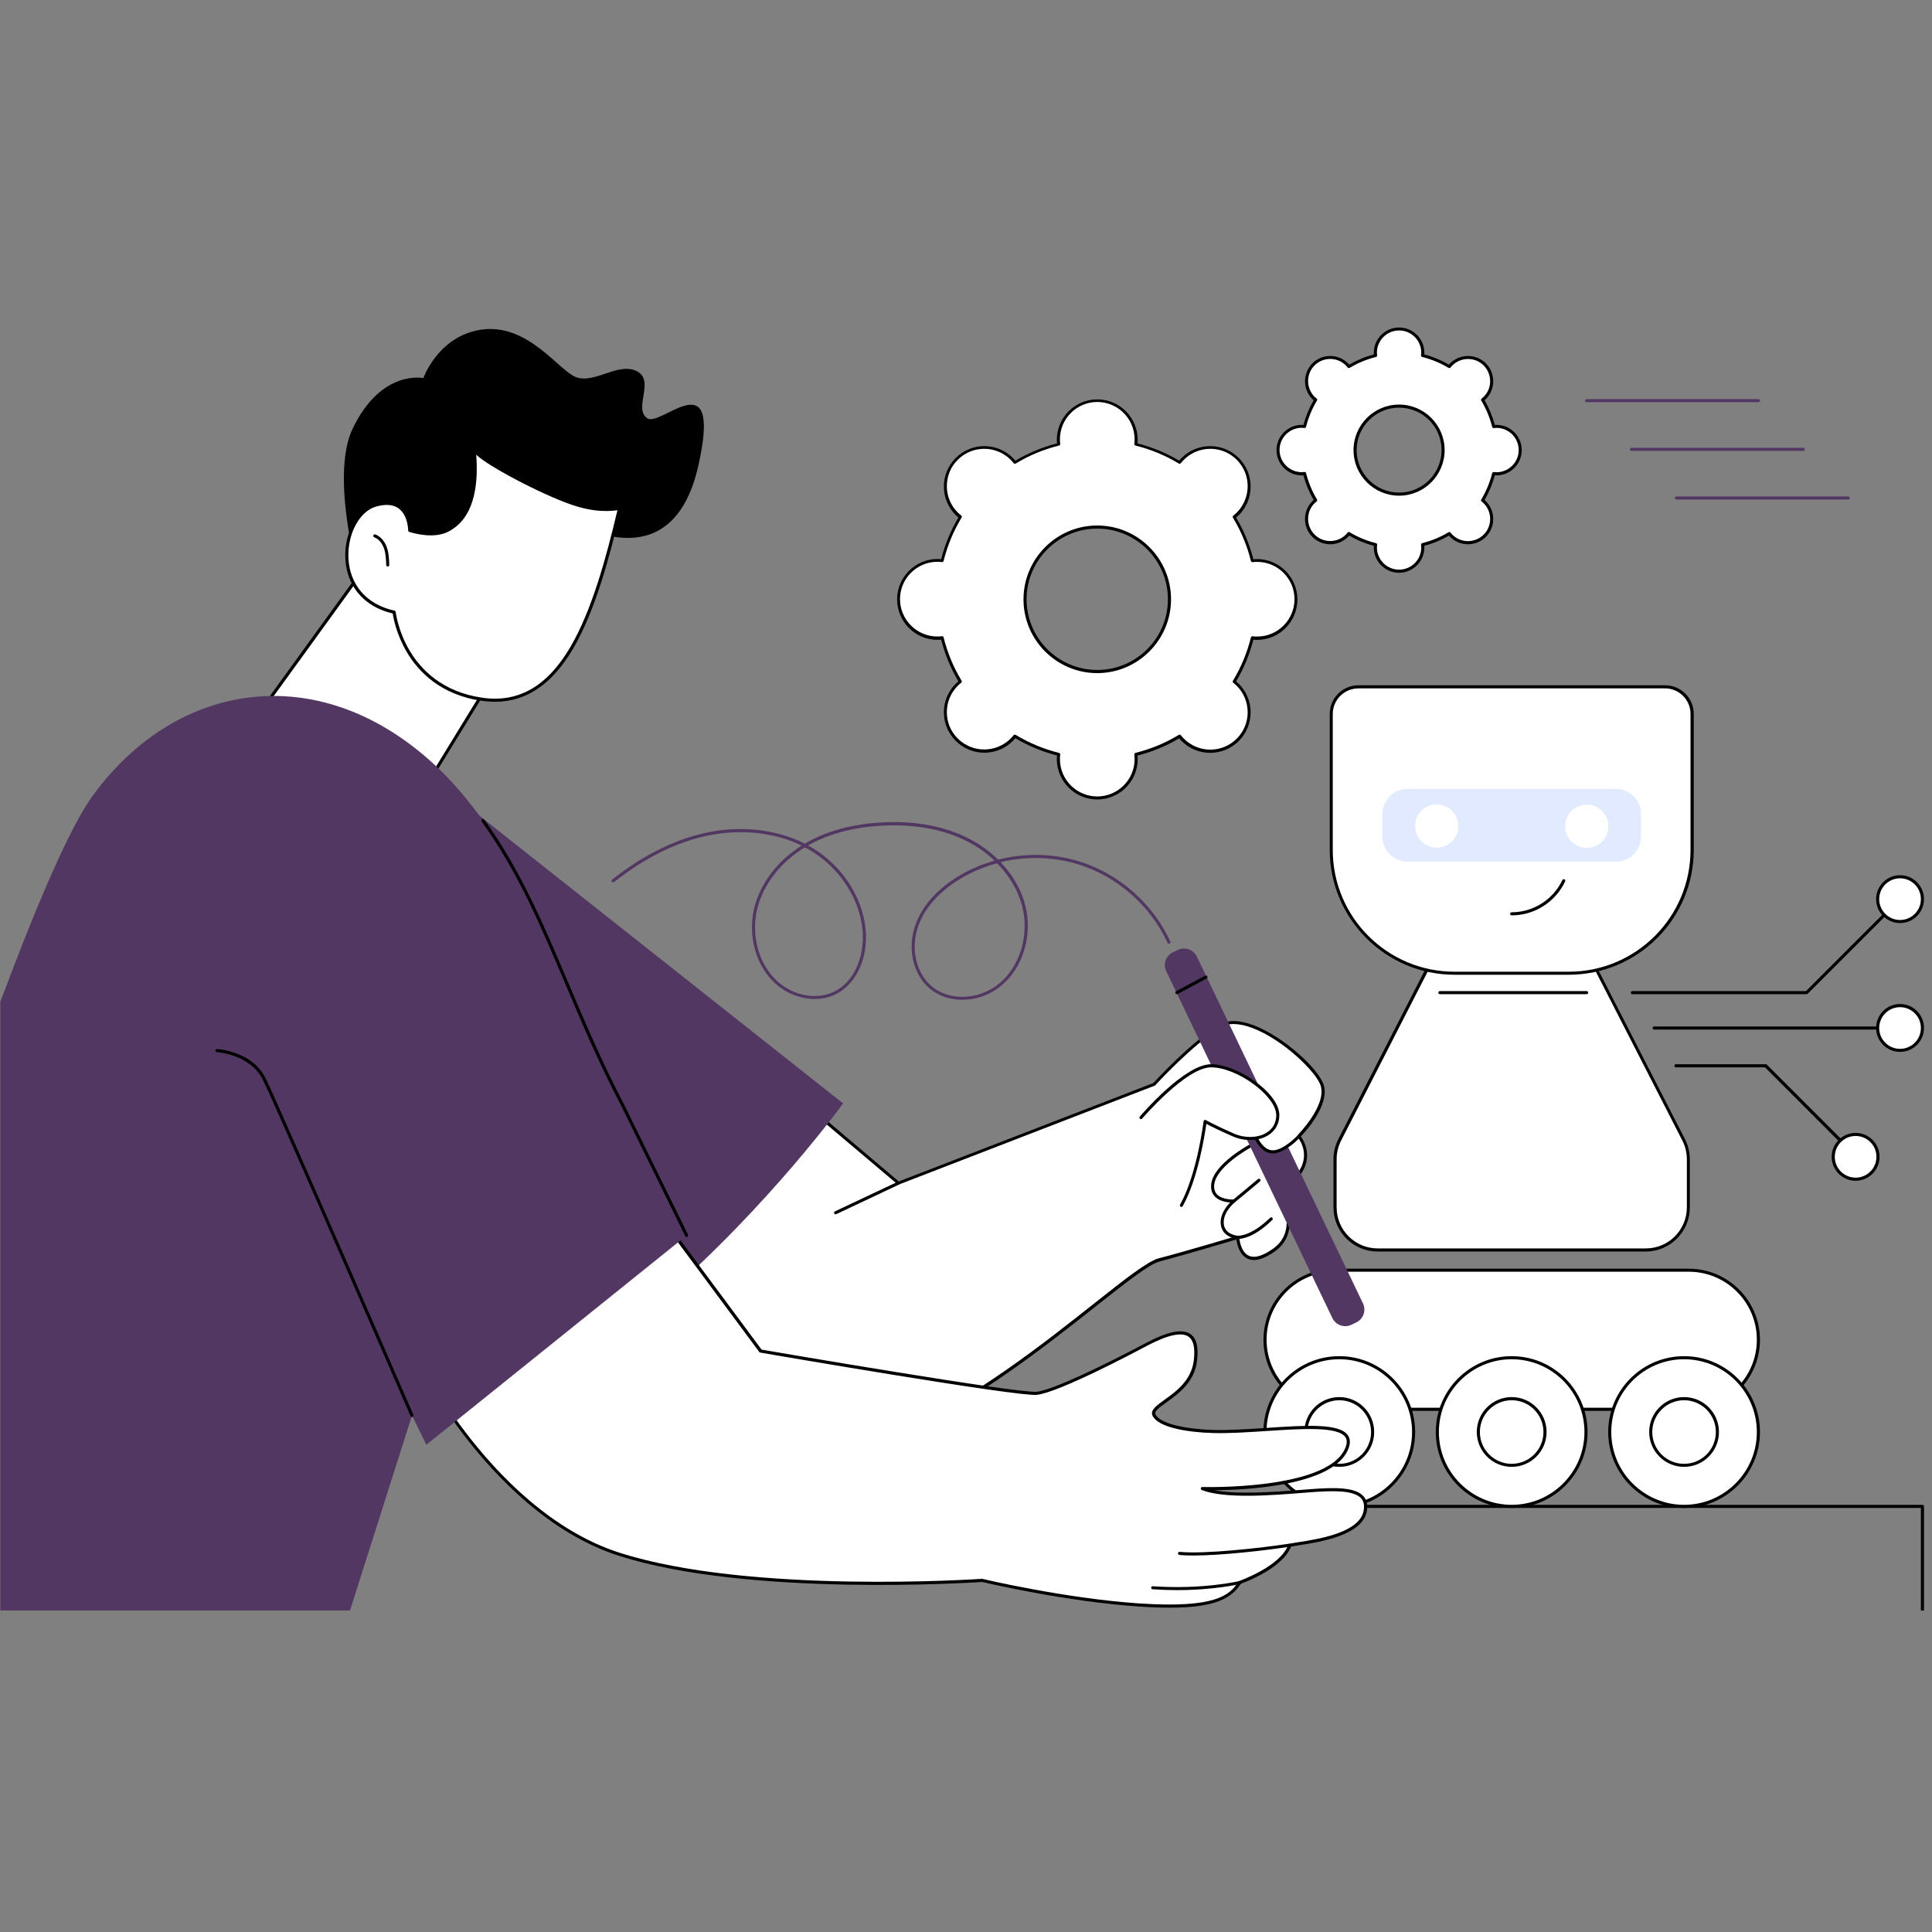 <svg xmlns="http://www.w3.org/2000/svg" xmlns:xlink="http://www.w3.org/1999/xlink" width="500" zoomAndPan="magnify" viewBox="0 0 375 375" height="500" preserveAspectRatio="xMidYMid meet" version="1.0"><rect x="0" y="0" width="375" height="375" fill="#808080" stroke="none"/><defs><clipPath id="a5187270a8"><path d="M 200 292 L 374 292 L 374 312.609 L 200 312.609 Z M 200 292 " clip-rule="nonzero"/></clipPath><clipPath id="0ffd8b6a31"><path d="M 78 230 L 266 230 L 266 312.609 L 78 312.609 Z M 78 230 " clip-rule="nonzero"/></clipPath><clipPath id="383b3cf8a4"><path d="M 0 135 L 134 135 L 134 312.609 L 0 312.609 Z M 0 135 " clip-rule="nonzero"/></clipPath></defs><g clip-path="url(#a5187270a8)"><path fill="#000000" d="M 373.145 312.891 C 372.98 312.891 372.844 312.754 372.844 312.59 L 372.844 292.688 L 200.742 292.688 C 200.578 292.688 200.441 292.551 200.441 292.387 C 200.441 292.223 200.578 292.086 200.742 292.086 L 373.145 292.086 C 373.309 292.086 373.445 292.223 373.445 292.387 L 373.445 312.59 C 373.445 312.754 373.309 312.891 373.145 312.891 Z M 373.145 312.891 " fill-opacity="1" fill-rule="nonzero"/></g><path fill="#ffffff" d="M 327.801 246.539 L 259.039 246.539 C 251.59 246.539 245.539 252.59 245.539 260.043 C 245.539 267.496 251.59 273.543 259.039 273.543 L 327.801 273.543 C 335.254 273.543 341.305 267.496 341.305 260.043 C 341.305 252.59 335.254 246.539 327.801 246.539 Z M 327.801 246.539 " fill-opacity="1" fill-rule="nonzero"/><path fill="#000000" d="M 327.801 273.855 L 259.039 273.855 C 251.426 273.855 245.238 267.656 245.238 260.055 C 245.238 252.453 251.438 246.254 259.039 246.254 L 327.801 246.254 C 335.418 246.254 341.605 252.453 341.605 260.055 C 341.605 267.656 335.418 273.855 327.801 273.855 Z M 259.039 246.84 C 251.766 246.84 245.84 252.766 245.84 260.043 C 245.84 267.316 251.766 273.242 259.039 273.242 L 327.801 273.242 C 335.078 273.242 341.004 267.316 341.004 260.043 C 341.004 252.766 335.078 246.84 327.801 246.84 Z M 259.039 246.84 " fill-opacity="1" fill-rule="nonzero"/><path fill="#ffffff" d="M 262.277 263.719 C 263.211 263.867 264.125 264.109 265.012 264.441 C 265.898 264.773 266.746 265.188 267.551 265.688 C 268.355 266.184 269.105 266.754 269.801 267.402 C 270.492 268.047 271.117 268.754 271.672 269.523 C 272.223 270.293 272.699 271.105 273.09 271.969 C 273.484 272.832 273.789 273.723 274.008 274.645 C 274.227 275.566 274.352 276.5 274.383 277.449 C 274.418 278.395 274.359 279.336 274.207 280.27 C 274.055 281.207 273.812 282.117 273.484 283.004 C 273.152 283.891 272.738 284.738 272.238 285.543 C 271.742 286.352 271.168 287.102 270.523 287.793 C 269.879 288.484 269.172 289.109 268.402 289.664 C 267.633 290.219 266.816 290.691 265.957 291.086 C 265.094 291.477 264.203 291.785 263.281 292 C 262.359 292.219 261.422 292.344 260.477 292.379 C 259.531 292.41 258.59 292.352 257.652 292.199 C 256.719 292.051 255.809 291.809 254.918 291.477 C 254.031 291.145 253.188 290.73 252.379 290.23 C 251.574 289.734 250.824 289.16 250.133 288.516 C 249.438 287.871 248.816 287.164 248.262 286.395 C 247.707 285.625 247.234 284.812 246.84 283.949 C 246.445 283.086 246.141 282.195 245.922 281.273 C 245.707 280.352 245.578 279.418 245.547 278.469 C 245.512 277.523 245.57 276.582 245.723 275.648 C 245.875 274.711 246.117 273.801 246.449 272.914 C 246.781 272.027 247.195 271.18 247.691 270.375 C 248.191 269.566 248.762 268.816 249.406 268.125 C 250.055 267.43 250.762 266.809 251.531 266.254 C 252.297 265.699 253.113 265.227 253.977 264.832 C 254.836 264.441 255.73 264.133 256.652 263.918 C 257.574 263.699 258.508 263.574 259.453 263.539 C 260.402 263.508 261.344 263.566 262.277 263.719 Z M 262.277 263.719 " fill-opacity="1" fill-rule="nonzero"/><path fill="#000000" d="M 259.953 292.688 C 251.832 292.688 245.227 286.078 245.227 277.957 C 245.227 269.84 251.832 263.23 259.953 263.23 C 268.074 263.23 274.68 269.84 274.68 277.957 C 274.68 286.078 268.074 292.688 259.953 292.688 Z M 259.953 263.828 C 252.16 263.828 245.824 270.164 245.824 277.957 C 245.824 285.75 252.16 292.086 259.953 292.086 C 267.746 292.086 274.082 285.75 274.082 277.957 C 274.082 270.164 267.746 263.828 259.953 263.828 Z M 259.953 263.828 " fill-opacity="1" fill-rule="nonzero"/><path fill="#ffffff" d="M 261.004 271.57 C 261.422 271.641 261.832 271.746 262.23 271.895 C 262.625 272.043 263.008 272.23 263.367 272.453 C 263.73 272.676 264.066 272.934 264.375 273.223 C 264.688 273.512 264.969 273.832 265.215 274.176 C 265.465 274.52 265.676 274.887 265.852 275.273 C 266.027 275.66 266.168 276.059 266.266 276.473 C 266.363 276.887 266.418 277.305 266.434 277.73 C 266.449 278.152 266.422 278.578 266.352 278.996 C 266.285 279.414 266.176 279.824 266.027 280.223 C 265.879 280.621 265.695 281 265.469 281.359 C 265.246 281.723 264.992 282.059 264.699 282.371 C 264.41 282.68 264.094 282.961 263.75 283.207 C 263.406 283.457 263.039 283.668 262.652 283.848 C 262.266 284.023 261.867 284.16 261.453 284.258 C 261.039 284.355 260.621 284.41 260.195 284.426 C 259.77 284.441 259.348 284.414 258.93 284.348 C 258.508 284.277 258.102 284.172 257.703 284.023 C 257.305 283.875 256.926 283.688 256.562 283.465 C 256.203 283.242 255.867 282.984 255.555 282.695 C 255.242 282.406 254.965 282.086 254.715 281.742 C 254.469 281.398 254.254 281.031 254.078 280.645 C 253.902 280.258 253.766 279.859 253.668 279.445 C 253.57 279.031 253.512 278.613 253.496 278.188 C 253.484 277.762 253.508 277.34 253.578 276.922 C 253.645 276.504 253.754 276.094 253.902 275.695 C 254.051 275.297 254.238 274.918 254.461 274.555 C 254.684 274.195 254.941 273.859 255.23 273.547 C 255.52 273.238 255.836 272.957 256.18 272.707 C 256.527 272.461 256.891 272.246 257.277 272.07 C 257.664 271.895 258.066 271.758 258.48 271.66 C 258.891 271.562 259.312 271.508 259.734 271.492 C 260.16 271.477 260.582 271.504 261.004 271.57 Z M 261.004 271.57 " fill-opacity="1" fill-rule="nonzero"/><path fill="#000000" d="M 259.953 284.715 C 256.219 284.715 253.184 281.676 253.184 277.945 C 253.184 274.211 256.219 271.172 259.953 271.172 C 263.688 271.172 266.727 274.211 266.727 277.945 C 266.727 281.691 263.688 284.715 259.953 284.715 Z M 259.953 271.785 C 256.547 271.785 253.781 274.551 253.781 277.957 C 253.781 281.363 256.547 284.129 259.953 284.129 C 263.359 284.129 266.125 281.363 266.125 277.957 C 266.125 274.551 263.359 271.785 259.953 271.785 Z M 259.953 271.785 " fill-opacity="1" fill-rule="nonzero"/><path fill="#ffffff" d="M 294.992 263.633 C 295.934 263.734 296.855 263.93 297.758 264.215 C 298.66 264.5 299.527 264.871 300.359 265.324 C 301.191 265.781 301.969 266.312 302.695 266.922 C 303.418 267.531 304.078 268.207 304.672 268.945 C 305.266 269.684 305.777 270.473 306.215 271.312 C 306.652 272.156 307.004 273.031 307.27 273.938 C 307.535 274.848 307.707 275.773 307.789 276.719 C 307.871 277.664 307.863 278.605 307.758 279.547 C 307.656 280.488 307.461 281.41 307.176 282.316 C 306.891 283.219 306.52 284.086 306.062 284.914 C 305.609 285.746 305.074 286.523 304.469 287.25 C 303.859 287.977 303.184 288.633 302.445 289.227 C 301.707 289.82 300.918 290.336 300.074 290.773 C 299.234 291.211 298.359 291.562 297.449 291.824 C 296.543 292.09 295.613 292.266 294.672 292.348 C 293.727 292.43 292.785 292.418 291.844 292.316 C 290.902 292.211 289.977 292.016 289.074 291.73 C 288.172 291.445 287.305 291.078 286.473 290.621 C 285.645 290.164 284.867 289.633 284.141 289.023 C 283.414 288.414 282.754 287.738 282.164 287 C 281.57 286.262 281.055 285.473 280.617 284.633 C 280.18 283.793 279.828 282.918 279.562 282.008 C 279.301 281.098 279.125 280.172 279.043 279.227 C 278.961 278.285 278.973 277.34 279.074 276.398 C 279.18 275.457 279.371 274.535 279.656 273.633 C 279.941 272.727 280.312 271.859 280.77 271.031 C 281.227 270.199 281.758 269.422 282.367 268.695 C 282.977 267.969 283.648 267.312 284.387 266.719 C 285.129 266.125 285.918 265.609 286.758 265.172 C 287.598 264.738 288.473 264.387 289.383 264.121 C 290.293 263.855 291.219 263.684 292.164 263.598 C 293.105 263.516 294.051 263.527 294.992 263.633 Z M 294.992 263.633 " fill-opacity="1" fill-rule="nonzero"/><path fill="#000000" d="M 293.414 292.688 C 285.293 292.688 278.688 286.078 278.688 277.957 C 278.688 269.84 285.293 263.23 293.414 263.23 C 301.535 263.23 308.141 269.84 308.141 277.957 C 308.141 286.078 301.535 292.688 293.414 292.688 Z M 293.414 263.828 C 285.621 263.828 279.285 270.164 279.285 277.957 C 279.285 285.75 285.621 292.086 293.414 292.086 C 301.207 292.086 307.543 285.75 307.543 277.957 C 307.543 270.164 301.207 263.828 293.414 263.828 Z M 293.414 263.828 " fill-opacity="1" fill-rule="nonzero"/><path fill="#ffffff" d="M 294.465 271.57 C 294.887 271.641 295.293 271.75 295.691 271.898 C 296.09 272.047 296.469 272.23 296.832 272.457 C 297.191 272.68 297.527 272.934 297.84 273.227 C 298.152 273.516 298.43 273.832 298.68 274.176 C 298.926 274.52 299.141 274.887 299.316 275.273 C 299.492 275.66 299.629 276.059 299.727 276.473 C 299.824 276.887 299.883 277.305 299.895 277.73 C 299.91 278.156 299.883 278.578 299.816 278.996 C 299.75 279.418 299.641 279.824 299.492 280.223 C 299.344 280.621 299.156 281 298.934 281.363 C 298.711 281.723 298.453 282.059 298.164 282.371 C 297.875 282.684 297.559 282.961 297.211 283.211 C 296.867 283.457 296.504 283.672 296.117 283.848 C 295.73 284.023 295.328 284.16 294.914 284.258 C 294.5 284.355 294.082 284.414 293.656 284.426 C 293.234 284.441 292.812 284.418 292.391 284.348 C 291.973 284.281 291.562 284.172 291.164 284.023 C 290.766 283.875 290.387 283.688 290.027 283.465 C 289.664 283.242 289.328 282.984 289.02 282.695 C 288.707 282.406 288.426 282.09 288.18 281.742 C 287.93 281.398 287.719 281.035 287.543 280.648 C 287.363 280.262 287.227 279.859 287.129 279.445 C 287.031 279.031 286.977 278.613 286.961 278.188 C 286.945 277.766 286.973 277.344 287.039 276.922 C 287.109 276.504 287.219 276.094 287.367 275.695 C 287.516 275.301 287.699 274.918 287.922 274.559 C 288.148 274.195 288.402 273.859 288.691 273.551 C 288.984 273.238 289.301 272.957 289.645 272.711 C 289.988 272.461 290.355 272.25 290.742 272.074 C 291.129 271.895 291.527 271.758 291.941 271.66 C 292.355 271.562 292.773 271.508 293.199 271.492 C 293.625 271.477 294.047 271.504 294.465 271.57 Z M 294.465 271.57 " fill-opacity="1" fill-rule="nonzero"/><path fill="#000000" d="M 293.414 284.715 C 289.684 284.715 286.645 281.676 286.645 277.945 C 286.645 274.211 289.684 271.172 293.414 271.172 C 297.148 271.172 300.188 274.211 300.188 277.945 C 300.188 281.691 297.148 284.715 293.414 284.715 Z M 293.414 271.785 C 290.008 271.785 287.242 274.551 287.242 277.957 C 287.242 281.363 290.008 284.129 293.414 284.129 C 296.82 284.129 299.586 281.363 299.586 277.957 C 299.586 274.551 296.82 271.785 293.414 271.785 Z M 293.414 271.785 " fill-opacity="1" fill-rule="nonzero"/><path fill="#ffffff" d="M 328.453 263.633 C 329.395 263.738 330.316 263.93 331.223 264.215 C 332.125 264.5 332.992 264.871 333.824 265.328 C 334.652 265.785 335.43 266.316 336.156 266.926 C 336.883 267.535 337.543 268.207 338.133 268.949 C 338.727 269.688 339.242 270.477 339.68 271.316 C 340.117 272.156 340.469 273.031 340.73 273.941 C 340.996 274.852 341.172 275.777 341.254 276.723 C 341.336 277.664 341.324 278.609 341.223 279.551 C 341.117 280.492 340.926 281.414 340.641 282.316 C 340.355 283.223 339.984 284.09 339.527 284.918 C 339.07 285.75 338.539 286.527 337.93 287.254 C 337.32 287.977 336.648 288.637 335.906 289.23 C 335.168 289.824 334.379 290.336 333.539 290.773 C 332.699 291.211 331.824 291.562 330.914 291.828 C 330.004 292.094 329.078 292.266 328.133 292.348 C 327.191 292.43 326.246 292.422 325.305 292.316 C 324.363 292.215 323.441 292.02 322.539 291.734 C 321.633 291.449 320.766 291.078 319.938 290.625 C 319.105 290.168 318.328 289.637 317.602 289.027 C 316.879 288.418 316.219 287.742 315.625 287.004 C 315.031 286.266 314.516 285.477 314.078 284.633 C 313.645 283.793 313.293 282.918 313.027 282.008 C 312.762 281.102 312.59 280.172 312.508 279.23 C 312.422 278.285 312.434 277.344 312.539 276.402 C 312.641 275.461 312.836 274.535 313.121 273.633 C 313.406 272.73 313.777 271.863 314.23 271.031 C 314.688 270.203 315.219 269.426 315.828 268.699 C 316.438 267.973 317.113 267.312 317.852 266.723 C 318.59 266.129 319.379 265.613 320.219 265.176 C 321.062 264.738 321.938 264.387 322.844 264.121 C 323.754 263.859 324.684 263.684 325.625 263.602 C 326.57 263.52 327.512 263.531 328.453 263.633 Z M 328.453 263.633 " fill-opacity="1" fill-rule="nonzero"/><path fill="#000000" d="M 326.875 292.688 C 318.754 292.688 312.148 286.078 312.148 277.957 C 312.148 269.84 318.754 263.23 326.875 263.23 C 334.996 263.23 341.605 269.84 341.605 277.957 C 341.605 286.078 334.996 292.688 326.875 292.688 Z M 326.875 263.828 C 319.082 263.828 312.746 270.164 312.746 277.957 C 312.746 285.75 319.082 292.086 326.875 292.086 C 334.668 292.086 341.004 285.75 341.004 277.957 C 341.004 270.164 334.668 263.828 326.875 263.828 Z M 326.875 263.828 " fill-opacity="1" fill-rule="nonzero"/><path fill="#ffffff" d="M 327.93 271.574 C 328.348 271.641 328.758 271.75 329.156 271.898 C 329.551 272.047 329.934 272.234 330.293 272.457 C 330.656 272.68 330.992 272.938 331.301 273.227 C 331.613 273.516 331.895 273.832 332.141 274.176 C 332.391 274.523 332.602 274.887 332.777 275.273 C 332.957 275.66 333.094 276.062 333.191 276.473 C 333.289 276.887 333.344 277.309 333.359 277.73 C 333.375 278.156 333.348 278.578 333.281 278.996 C 333.211 279.418 333.102 279.824 332.953 280.223 C 332.805 280.621 332.621 281.004 332.395 281.363 C 332.172 281.727 331.918 282.062 331.625 282.371 C 331.336 282.684 331.02 282.961 330.676 283.211 C 330.332 283.461 329.965 283.672 329.578 283.848 C 329.191 284.023 328.793 284.16 328.379 284.258 C 327.965 284.355 327.547 284.414 327.121 284.43 C 326.695 284.445 326.273 284.418 325.855 284.348 C 325.434 284.281 325.027 284.172 324.629 284.023 C 324.23 283.875 323.852 283.688 323.488 283.465 C 323.129 283.242 322.793 282.984 322.48 282.695 C 322.168 282.406 321.891 282.09 321.641 281.746 C 321.395 281.398 321.18 281.035 321.004 280.648 C 320.828 280.262 320.691 279.859 320.594 279.449 C 320.496 279.035 320.438 278.613 320.426 278.191 C 320.41 277.766 320.438 277.344 320.504 276.926 C 320.57 276.504 320.68 276.098 320.828 275.699 C 320.977 275.301 321.164 274.922 321.387 274.559 C 321.609 274.195 321.867 273.859 322.156 273.551 C 322.445 273.238 322.762 272.961 323.109 272.711 C 323.453 272.461 323.816 272.25 324.203 272.074 C 324.59 271.898 324.992 271.762 325.406 271.664 C 325.82 271.566 326.238 271.508 326.664 271.492 C 327.086 271.48 327.508 271.504 327.93 271.574 Z M 327.93 271.574 " fill-opacity="1" fill-rule="nonzero"/><path fill="#000000" d="M 326.875 284.715 C 323.145 284.715 320.105 281.676 320.105 277.945 C 320.105 274.211 323.145 271.172 326.875 271.172 C 330.609 271.172 333.648 274.211 333.648 277.945 C 333.648 281.691 330.609 284.715 326.875 284.715 Z M 326.875 271.785 C 323.469 271.785 320.703 274.551 320.703 277.957 C 320.703 281.363 323.469 284.129 326.875 284.129 C 330.281 284.129 333.047 281.363 333.047 277.957 C 333.047 274.551 330.281 271.785 326.875 271.785 Z M 326.875 271.785 " fill-opacity="1" fill-rule="nonzero"/><path fill="#ffffff" d="M 326.793 221.254 L 310.051 188.57 C 308.633 185.805 305.801 184.074 302.691 184.074 L 284.148 184.074 C 281.043 184.074 278.211 185.805 276.793 188.57 L 260.051 221.254 C 259.449 222.426 259.137 223.719 259.137 225.027 L 259.137 234.348 C 259.137 238.91 262.844 242.617 267.406 242.617 L 319.449 242.617 C 324.016 242.617 327.719 238.91 327.719 234.348 L 327.719 225.027 C 327.707 223.719 327.395 222.426 326.793 221.254 Z M 326.793 221.254 " fill-opacity="1" fill-rule="nonzero"/><path fill="#000000" d="M 319.438 242.918 L 267.391 242.918 C 262.664 242.918 258.824 239.074 258.824 234.348 L 258.824 225.027 C 258.824 223.68 259.148 222.332 259.762 221.117 L 276.508 188.434 C 277.977 185.559 280.906 183.773 284.137 183.773 L 302.68 183.773 C 305.906 183.773 308.836 185.559 310.309 188.434 L 327.055 221.117 C 327.668 222.316 327.992 223.68 327.992 225.027 L 327.992 234.348 C 328.008 239.074 324.164 242.918 319.438 242.918 Z M 284.148 184.375 C 281.141 184.375 278.43 186.035 277.051 188.707 L 260.309 221.391 C 259.734 222.508 259.438 223.762 259.438 225.027 L 259.438 234.348 C 259.438 238.746 263.004 242.316 267.406 242.316 L 319.449 242.316 C 323.852 242.316 327.422 238.746 327.422 234.348 L 327.422 225.027 C 327.422 223.773 327.121 222.508 326.551 221.391 L 309.805 188.707 C 308.43 186.035 305.719 184.375 302.707 184.375 Z M 284.148 184.375 " fill-opacity="1" fill-rule="nonzero"/><path fill="#ffffff" d="M 304.52 188.895 L 282.324 188.895 C 269.109 188.895 258.402 178.188 258.402 164.973 L 258.402 138.57 C 258.402 135.668 260.758 133.309 263.66 133.309 L 323.199 133.309 C 326.098 133.309 328.457 135.668 328.457 138.57 L 328.457 164.973 C 328.441 178.188 317.734 188.895 304.52 188.895 Z M 304.52 188.895 " fill-opacity="1" fill-rule="nonzero"/><path fill="#000000" d="M 304.52 189.195 L 282.324 189.195 C 268.961 189.195 258.102 178.324 258.102 164.973 L 258.102 138.57 C 258.102 135.504 260.594 133.012 263.66 133.012 L 323.199 133.012 C 326.262 133.012 328.758 135.504 328.758 138.57 L 328.758 164.973 C 328.742 178.336 317.871 189.195 304.52 189.195 Z M 263.645 133.621 C 260.922 133.621 258.688 135.844 258.688 138.582 L 258.688 164.984 C 258.688 178.012 269.285 188.609 282.312 188.609 L 304.504 188.609 C 317.531 188.609 328.129 178.012 328.129 164.984 L 328.129 138.57 C 328.129 135.844 325.91 133.609 323.172 133.609 L 263.645 133.609 Z M 263.645 133.621 " fill-opacity="1" fill-rule="nonzero"/><path fill="#e2eaff" d="M 313.703 167.234 L 273.141 167.234 C 270.484 167.234 268.332 165.082 268.332 162.426 L 268.332 157.957 C 268.332 155.301 270.484 153.145 273.141 153.145 L 313.703 153.145 C 316.359 153.145 318.512 155.301 318.512 157.957 L 318.512 162.426 C 318.512 165.082 316.359 167.234 313.703 167.234 Z M 313.703 167.234 " fill-opacity="1" fill-rule="nonzero"/><path fill="#ffffff" d="M 308.949 156.293 C 309.219 156.355 309.477 156.445 309.727 156.562 C 309.977 156.676 310.215 156.812 310.438 156.973 C 310.664 157.137 310.867 157.316 311.055 157.52 C 311.242 157.719 311.41 157.938 311.555 158.172 C 311.699 158.406 311.82 158.652 311.918 158.91 C 312.012 159.168 312.082 159.434 312.129 159.707 C 312.172 159.977 312.188 160.25 312.18 160.527 C 312.168 160.801 312.133 161.074 312.07 161.344 C 312.004 161.609 311.918 161.871 311.801 162.121 C 311.688 162.371 311.551 162.609 311.391 162.832 C 311.227 163.055 311.047 163.262 310.844 163.449 C 310.645 163.637 310.426 163.805 310.191 163.949 C 309.957 164.094 309.711 164.215 309.453 164.309 C 309.195 164.406 308.93 164.477 308.656 164.52 C 308.387 164.562 308.109 164.582 307.836 164.57 C 307.559 164.562 307.289 164.523 307.02 164.461 C 306.754 164.398 306.492 164.309 306.242 164.195 C 305.992 164.082 305.754 163.941 305.531 163.781 C 305.309 163.621 305.102 163.441 304.914 163.238 C 304.727 163.035 304.559 162.816 304.414 162.582 C 304.27 162.348 304.148 162.102 304.055 161.844 C 303.957 161.586 303.887 161.32 303.844 161.051 C 303.797 160.777 303.781 160.504 303.793 160.23 C 303.801 159.953 303.836 159.684 303.902 159.414 C 303.965 159.145 304.055 158.887 304.168 158.637 C 304.281 158.387 304.418 158.148 304.582 157.926 C 304.742 157.699 304.922 157.496 305.125 157.309 C 305.328 157.121 305.543 156.953 305.777 156.809 C 306.012 156.664 306.258 156.543 306.52 156.445 C 306.777 156.352 307.039 156.281 307.312 156.234 C 307.586 156.191 307.859 156.176 308.133 156.184 C 308.41 156.195 308.68 156.23 308.949 156.293 Z M 308.949 156.293 " fill-opacity="1" fill-rule="nonzero"/><path fill="#ffffff" d="M 283.012 159.664 C 283.055 159.938 283.074 160.211 283.062 160.484 C 283.055 160.762 283.016 161.031 282.953 161.301 C 282.891 161.57 282.801 161.828 282.688 162.078 C 282.574 162.328 282.434 162.566 282.273 162.789 C 282.113 163.016 281.93 163.219 281.73 163.406 C 281.527 163.594 281.309 163.762 281.074 163.906 C 280.84 164.051 280.594 164.172 280.336 164.27 C 280.078 164.363 279.812 164.434 279.543 164.48 C 279.27 164.523 278.996 164.539 278.719 164.531 C 278.445 164.52 278.172 164.484 277.906 164.422 C 277.637 164.355 277.379 164.27 277.129 164.152 C 276.875 164.039 276.641 163.902 276.414 163.742 C 276.191 163.578 275.988 163.398 275.801 163.195 C 275.609 162.996 275.445 162.777 275.301 162.543 C 275.156 162.309 275.035 162.062 274.938 161.805 C 274.844 161.547 274.773 161.281 274.727 161.008 C 274.684 160.738 274.668 160.465 274.676 160.188 C 274.688 159.914 274.723 159.641 274.785 159.371 C 274.848 159.105 274.938 158.844 275.051 158.594 C 275.168 158.344 275.305 158.105 275.465 157.883 C 275.625 157.66 275.809 157.453 276.008 157.266 C 276.211 157.078 276.43 156.91 276.664 156.766 C 276.898 156.621 277.145 156.5 277.402 156.406 C 277.66 156.309 277.926 156.238 278.199 156.195 C 278.469 156.152 278.742 156.133 279.02 156.145 C 279.293 156.152 279.566 156.188 279.836 156.254 C 280.102 156.316 280.363 156.406 280.613 156.52 C 280.863 156.633 281.102 156.773 281.324 156.934 C 281.547 157.094 281.754 157.273 281.941 157.477 C 282.129 157.68 282.293 157.895 282.438 158.133 C 282.586 158.367 282.703 158.613 282.801 158.871 C 282.898 159.129 282.969 159.395 283.012 159.664 Z M 283.012 159.664 " fill-opacity="1" fill-rule="nonzero"/><path fill="#000000" d="M 293.414 177.672 C 293.25 177.672 293.113 177.535 293.113 177.371 C 293.113 177.207 293.25 177.07 293.414 177.07 C 297.609 177.07 301.465 174.617 303.25 170.832 C 303.32 170.68 303.496 170.613 303.648 170.68 C 303.797 170.75 303.863 170.926 303.797 171.074 C 301.918 175.082 297.844 177.672 293.414 177.672 Z M 293.414 177.672 " fill-opacity="1" fill-rule="nonzero"/><path fill="#000000" d="M 307.965 192.969 L 279.477 192.969 C 279.312 192.969 279.176 192.832 279.176 192.672 C 279.176 192.508 279.312 192.371 279.477 192.371 L 307.965 192.371 C 308.129 192.371 308.266 192.508 308.266 192.672 C 308.266 192.832 308.129 192.969 307.965 192.969 Z M 307.965 192.969 " fill-opacity="1" fill-rule="nonzero"/><path fill="#000000" d="M 110.277 100.773 C 110.277 100.773 130.238 113.828 135.523 90.477 C 140.277 69.48 128.277 82.996 125.645 81.195 C 122.812 79.262 127.336 73.73 123.453 71.973 C 119.625 70.242 114.789 75.105 111.121 72.871 C 107.457 70.637 101.395 62.109 92.363 64.18 C 84.801 65.91 82.172 73.391 82.172 73.391 C 82.172 73.391 74.012 71.617 68.465 83.172 C 62.922 94.727 72.539 122.328 72.539 122.328 Z M 110.277 100.773 " fill-opacity="1" fill-rule="nonzero"/><path fill="#ffffff" d="M 70.168 111.062 L 48.016 141.648 C 46.598 143.598 44.254 144.645 41.844 144.398 L 36.34 143.812 C 36.34 143.812 40.863 177.316 65.156 179.375 C 89.445 181.43 90.414 160.383 90.414 160.383 L 85.715 158.516 C 82.895 157.398 81.777 154.004 83.355 151.43 L 95.211 132.098 C 95.223 132.098 78.586 107.531 70.168 111.062 Z M 70.168 111.062 " fill-opacity="1" fill-rule="nonzero"/><path fill="#000000" d="M 68.426 179.824 C 67.363 179.824 66.273 179.77 65.141 179.672 C 55.102 178.816 46.883 172.344 41.379 160.953 C 37.238 152.371 36.066 143.938 36.055 143.855 C 36.039 143.758 36.066 143.676 36.133 143.609 C 36.203 143.543 36.285 143.516 36.379 143.516 L 41.883 144.102 C 44.172 144.344 46.422 143.336 47.77 141.469 L 69.922 110.883 C 69.949 110.844 70.004 110.801 70.047 110.789 C 78.602 107.207 94.773 130.926 95.453 131.934 C 95.523 132.027 95.523 132.152 95.469 132.262 L 83.613 151.594 C 82.906 152.75 82.742 154.156 83.18 155.434 C 83.602 156.715 84.57 157.75 85.836 158.242 L 90.535 160.109 C 90.66 160.148 90.727 160.273 90.727 160.395 C 90.727 160.477 90.25 169.047 83.766 174.727 C 79.91 178.121 74.758 179.824 68.426 179.824 Z M 36.691 144.156 C 36.965 145.887 38.301 153.242 41.91 160.707 C 45.684 168.516 52.77 178.023 65.18 179.086 C 72.867 179.742 78.984 178.133 83.355 174.293 C 89.094 169.266 89.977 161.922 90.102 160.586 L 85.605 158.801 C 84.188 158.242 83.082 157.082 82.605 155.625 C 82.117 154.168 82.309 152.59 83.109 151.281 L 94.855 132.109 C 93.41 130.012 78.137 108.242 70.359 111.32 L 48.262 141.824 C 46.789 143.855 44.324 144.957 41.816 144.699 Z M 36.691 144.156 " fill-opacity="1" fill-rule="nonzero"/><path fill="#ffffff" d="M 76.504 118.812 C 76.504 118.812 78.152 133.621 93.723 135.75 C 109.285 137.875 115.441 119.125 120.25 98.691 C 117.77 99.07 114.938 99.004 111.176 97.723 C 104.801 95.559 92.227 88.883 92.047 87.219 C 92.73 93.621 91.859 99.711 87.742 102.422 C 86.082 103.648 83.508 104.113 79.543 102.969 C 79.543 102.969 79.582 96.117 72.879 98.051 C 66.164 99.973 63.531 115.992 76.504 118.812 Z M 76.504 118.812 " fill-opacity="1" fill-rule="nonzero"/><path fill="#000000" d="M 96.082 136.211 C 95.293 136.211 94.488 136.156 93.668 136.047 C 85.508 134.93 81.191 130.312 79.012 126.648 C 76.938 123.16 76.352 119.93 76.23 119.074 C 70.633 117.777 67.199 113.719 67.02 108.188 C 66.855 103.324 69.406 98.746 72.797 97.766 C 74.895 97.164 76.57 97.328 77.812 98.254 C 79.543 99.574 79.801 101.988 79.84 102.738 C 83.191 103.664 85.797 103.473 87.566 102.18 C 92.02 99.25 92.309 92.438 91.75 87.246 C 91.734 87.082 91.844 86.934 92.02 86.918 C 92.184 86.906 92.336 87.016 92.348 87.191 C 92.484 88.484 104.203 95.039 111.273 97.449 C 114.5 98.555 117.336 98.855 120.195 98.406 C 120.293 98.391 120.402 98.418 120.469 98.5 C 120.535 98.566 120.562 98.676 120.535 98.773 C 118.344 108.078 115.523 118.566 111.273 125.844 C 107.184 132.793 102.199 136.211 96.082 136.211 Z M 75.059 98.008 C 74.418 98.008 73.723 98.117 72.961 98.336 C 69.812 99.25 67.469 103.555 67.621 108.16 C 67.797 113.461 71.137 117.344 76.57 118.527 C 76.695 118.555 76.789 118.664 76.805 118.785 C 76.805 118.828 77.238 122.492 79.543 126.348 C 81.668 129.902 85.848 134.359 93.75 135.449 C 100.715 136.402 106.285 133.16 110.742 125.531 C 114.895 118.434 117.676 108.199 119.844 99.043 C 117.035 99.414 114.23 99.086 111.066 98.008 C 108.043 96.988 103.355 94.836 99.133 92.547 C 96.625 91.184 93.738 89.492 92.43 88.254 C 92.84 93.445 92.281 99.781 87.895 102.668 C 85.945 104.098 83.098 104.305 79.445 103.254 C 79.324 103.215 79.227 103.105 79.227 102.969 C 79.227 102.941 79.227 100.094 77.43 98.73 C 76.805 98.242 76 98.008 75.059 98.008 Z M 75.059 98.008 " fill-opacity="1" fill-rule="nonzero"/><path fill="#000000" d="M 75.262 109.957 C 75.102 109.957 74.965 109.836 74.965 109.672 C 74.922 108.609 74.895 107.52 74.555 106.512 C 74.188 105.422 73.492 104.617 72.648 104.289 C 72.496 104.234 72.418 104.059 72.469 103.91 C 72.523 103.758 72.703 103.676 72.852 103.73 C 73.875 104.125 74.691 105.066 75.113 106.32 C 75.48 107.41 75.523 108.555 75.551 109.656 C 75.562 109.82 75.441 109.957 75.262 109.957 Z M 75.262 109.957 " fill-opacity="1" fill-rule="nonzero"/><path fill="#ffffff" d="M 158.793 216.457 L 174.379 229.648 L 224.027 210.465 C 224.027 210.465 230.977 202.793 236.738 199.195 C 242.488 195.598 255.445 206.637 256.645 210.707 C 257.844 214.781 252.094 220.547 252.094 220.547 C 252.094 220.547 255.211 224.141 251.848 228.215 C 251.848 228.215 253.523 231.336 249.449 234.211 C 249.449 234.211 251.711 239.441 247.297 242.602 C 240.621 247.387 240.254 240.164 240.254 240.164 C 240.254 240.164 230.512 243.078 224.992 244.523 C 219.477 245.969 197.895 267.793 175.348 277.863 C 152.801 287.93 123.781 254.836 119.707 248.598 C 115.633 242.359 158.793 216.457 158.793 216.457 Z M 158.793 216.457 " fill-opacity="1" fill-rule="nonzero"/><path fill="#000000" d="M 166.312 280.043 C 156.914 280.043 147.445 274.77 140.43 269.594 C 129.816 261.773 121.586 252.016 119.461 248.773 C 119.148 248.285 119.066 247.684 119.215 246.988 C 121.082 238.828 157.117 217.141 158.645 216.215 C 158.754 216.145 158.891 216.16 159 216.242 L 174.449 229.32 L 223.863 210.219 C 224.488 209.523 231.109 202.371 236.59 198.949 C 238.25 197.914 240.527 197.941 243.371 199.02 C 249.148 201.211 256.031 207.52 256.941 210.641 C 258.074 214.469 253.496 219.539 252.488 220.586 C 253.102 221.445 255.035 224.699 252.203 228.285 C 252.488 229.02 253.266 231.785 249.816 234.348 C 250.199 235.41 251.508 239.988 247.473 242.875 C 245.266 244.457 243.453 244.934 242.121 244.293 C 240.539 243.531 240.102 241.445 239.992 240.586 C 238.195 241.117 229.938 243.57 225.074 244.852 C 223.031 245.383 218.496 248.98 212.746 253.516 C 202.922 261.281 189.477 271.91 175.484 278.164 C 172.484 279.469 169.406 280.043 166.312 280.043 Z M 158.766 216.824 C 155.918 218.543 121.547 239.484 119.801 247.113 C 119.68 247.656 119.734 248.082 119.965 248.434 C 121.762 251.188 130.031 261.172 140.781 269.102 C 149.98 275.887 163.426 282.848 175.223 277.59 C 189.164 271.363 202.57 260.766 212.363 253.012 C 218.398 248.242 222.758 244.797 224.914 244.238 C 230.363 242.82 240.062 239.906 240.156 239.879 C 240.238 239.852 240.336 239.863 240.418 239.918 C 240.5 239.973 240.539 240.055 240.539 240.152 C 240.539 240.18 240.703 242.93 242.363 243.719 C 243.496 244.266 245.09 243.801 247.121 242.359 C 251.289 239.375 249.273 234.539 249.176 234.32 C 249.121 234.184 249.164 234.035 249.285 233.953 C 253.086 231.27 251.656 228.461 251.59 228.34 C 251.535 228.23 251.547 228.105 251.617 228.012 C 254.762 224.184 251.984 220.859 251.859 220.723 C 251.75 220.602 251.766 220.422 251.875 220.312 C 251.93 220.258 257.488 214.633 256.355 210.777 C 255.582 208.148 249.082 201.812 243.141 199.551 C 240.484 198.543 238.387 198.5 236.887 199.43 C 231.234 202.957 224.312 210.574 224.246 210.641 C 224.219 210.68 224.176 210.707 224.137 210.723 L 174.488 229.906 C 174.395 229.945 174.27 229.918 174.188 229.852 Z M 158.766 216.824 " fill-opacity="1" fill-rule="nonzero"/><path fill="#523762" d="M 90.074 155.965 L 163.645 214.168 C 163.645 214.168 149.367 233.938 128.508 252.059 C 107.648 270.18 90.074 155.965 90.074 155.965 Z M 90.074 155.965 " fill-opacity="1" fill-rule="nonzero"/><path fill="#ffffff" d="M 252.105 220.547 C 252.105 220.547 250.172 222.738 247.965 223.434 C 244.723 224.469 243.32 219.688 243.32 219.688 C 243.32 219.688 243.102 219.059 243.66 217.793 C 244.219 216.527 246.098 212.848 246.098 212.848 Z M 252.105 220.547 " fill-opacity="1" fill-rule="nonzero"/><path fill="#000000" d="M 240.375 240.465 C 240.281 240.465 240.238 240.465 240.227 240.465 C 239.164 240.395 237.094 239.703 236.941 237.535 C 236.805 235.695 238.02 234.168 238.77 233.406 C 237.922 233.34 236.574 233.094 235.758 232.195 C 235.172 231.555 234.965 230.723 235.117 229.688 C 235.676 225.926 242.133 222.387 242.406 222.234 C 242.555 222.152 242.734 222.207 242.812 222.359 C 242.895 222.508 242.84 222.684 242.691 222.766 C 242.625 222.809 236.234 226.309 235.703 229.781 C 235.578 230.629 235.742 231.309 236.191 231.801 C 237.242 232.945 239.488 232.82 239.504 232.82 C 239.625 232.809 239.75 232.891 239.805 233.012 C 239.844 233.133 239.816 233.27 239.707 233.352 C 239.68 233.367 237.363 235.207 237.527 237.48 C 237.691 239.66 240.156 239.852 240.266 239.852 C 240.309 239.852 242.773 240.043 246.535 236.363 C 246.656 236.254 246.848 236.254 246.957 236.363 C 247.066 236.484 247.066 236.676 246.957 236.785 C 243.453 240.219 241.004 240.465 240.375 240.465 Z M 240.375 240.465 " fill-opacity="1" fill-rule="nonzero"/><path fill="#000000" d="M 239.516 233.422 C 239.438 233.422 239.34 233.379 239.285 233.312 C 239.176 233.188 239.203 233 239.328 232.891 L 244.176 228.855 C 244.301 228.746 244.488 228.773 244.598 228.898 C 244.707 229.02 244.68 229.211 244.559 229.32 L 239.707 233.352 C 239.652 233.395 239.586 233.422 239.516 233.422 Z M 239.516 233.422 " fill-opacity="1" fill-rule="nonzero"/><path fill="#523762" d="M 226.371 188.516 L 258.617 255.848 C 259.273 257.207 260.922 257.793 262.297 257.141 L 263.266 256.676 C 264.625 256.023 265.211 254.375 264.559 253 L 232.309 185.668 C 231.656 184.305 230.008 183.719 228.633 184.375 L 227.652 184.836 C 226.289 185.504 225.715 187.152 226.371 188.516 Z M 226.371 188.516 " fill-opacity="1" fill-rule="nonzero"/><path fill="#000000" d="M 228.426 192.969 C 228.316 192.969 228.223 192.914 228.168 192.809 C 228.086 192.656 228.141 192.48 228.289 192.398 L 233.918 189.387 C 234.066 189.305 234.246 189.359 234.328 189.508 C 234.41 189.66 234.355 189.836 234.203 189.918 L 228.578 192.93 C 228.523 192.957 228.48 192.969 228.426 192.969 Z M 228.426 192.969 " fill-opacity="1" fill-rule="nonzero"/><path fill="#ffffff" d="M 252.105 220.547 C 252.105 220.547 250.172 222.738 247.965 223.434 C 244.723 224.469 243.32 219.688 243.32 219.688 C 243.32 219.688 243.102 219.059 243.66 217.793 C 244.219 216.527 246.098 212.848 246.098 212.848 Z M 252.105 220.547 " fill-opacity="1" fill-rule="nonzero"/><path fill="#000000" d="M 247.066 223.883 C 246.59 223.883 246.125 223.762 245.688 223.527 C 243.863 222.562 243.059 219.891 243.02 219.77 C 242.992 219.715 242.773 219.008 243.371 217.656 C 243.93 216.391 245.742 212.848 245.824 212.699 C 245.906 212.547 246.086 212.492 246.234 212.562 C 246.383 212.645 246.438 212.82 246.371 212.969 C 246.355 213.012 244.477 216.648 243.93 217.902 C 243.441 219.02 243.605 219.578 243.605 219.594 C 243.617 219.633 244.383 222.141 245.988 222.996 C 246.574 223.312 247.215 223.352 247.883 223.148 C 249.98 222.48 251.875 220.367 251.887 220.34 C 251.996 220.219 252.188 220.203 252.309 220.312 C 252.434 220.422 252.445 220.613 252.336 220.734 C 252.258 220.832 250.32 222.996 248.059 223.719 C 247.719 223.828 247.391 223.883 247.066 223.883 Z M 247.066 223.883 " fill-opacity="1" fill-rule="nonzero"/><path fill="#ffffff" d="M 229.312 233.965 C 232.664 227.973 233.918 217.656 233.918 217.656 C 233.918 217.656 235.551 218.609 239.395 220.285 C 243.238 221.961 248.031 220.531 248.031 216.445 C 248.031 212.355 240.117 206.852 235.074 206.852 C 230.035 206.852 221.48 216.906 221.48 216.906 Z M 229.312 233.965 " fill-opacity="1" fill-rule="nonzero"/><path fill="#000000" d="M 229.312 234.266 C 229.258 234.266 229.219 234.25 229.164 234.223 C 229.012 234.141 228.973 233.965 229.055 233.816 C 232.352 227.945 233.605 217.727 233.617 217.629 C 233.633 217.535 233.688 217.438 233.781 217.398 C 233.875 217.359 233.973 217.359 234.066 217.41 C 234.082 217.426 235.742 218.379 239.504 220.027 C 241.684 220.98 244.273 220.887 245.934 219.797 C 247.105 219.035 247.719 217.875 247.719 216.457 C 247.719 212.727 240.156 207.168 235.062 207.168 C 230.227 207.168 221.777 217.016 221.684 217.125 C 221.574 217.25 221.383 217.262 221.262 217.152 C 221.137 217.043 221.125 216.852 221.234 216.73 C 221.586 216.32 229.953 206.566 235.062 206.566 C 240.102 206.566 248.32 212.098 248.32 216.457 C 248.32 218.066 247.582 219.43 246.262 220.285 C 244.41 221.5 241.656 221.609 239.258 220.559 C 236.453 219.332 234.832 218.5 234.148 218.133 C 233.863 220.176 232.527 228.828 229.57 234.102 C 229.516 234.211 229.406 234.266 229.312 234.266 Z M 229.312 234.266 " fill-opacity="1" fill-rule="nonzero"/><path fill="#ffffff" d="M 174.395 229.648 L 162.199 235.395 Z M 174.395 229.648 " fill-opacity="1" fill-rule="nonzero"/><path fill="#000000" d="M 162.188 235.695 C 162.078 235.695 161.969 235.629 161.914 235.52 C 161.844 235.367 161.914 235.191 162.062 235.125 L 174.258 229.375 C 174.406 229.305 174.586 229.375 174.652 229.523 C 174.719 229.672 174.652 229.852 174.504 229.918 L 162.309 235.668 C 162.27 235.695 162.227 235.695 162.188 235.695 Z M 162.188 235.695 " fill-opacity="1" fill-rule="nonzero"/><path fill="#000000" d="M 231.602 301.922 C 230.594 301.922 229.68 301.895 228.918 301.812 C 228.754 301.801 228.633 301.652 228.645 301.488 C 228.66 301.324 228.809 301.199 228.973 301.215 C 233.824 301.68 244.449 300.508 250.418 299.605 C 250.582 299.578 250.73 299.688 250.758 299.852 C 250.785 300.016 250.676 300.164 250.512 300.191 C 245.457 300.969 237.051 301.922 231.602 301.922 Z M 231.602 301.922 " fill-opacity="1" fill-rule="nonzero"/><path fill="#000000" d="M 228.441 308.641 C 226.957 308.641 225.375 308.586 223.715 308.477 C 223.551 308.461 223.426 308.328 223.441 308.164 C 223.453 308 223.59 307.875 223.754 307.891 C 233.535 308.57 240.5 306.895 240.566 306.883 C 240.73 306.84 240.895 306.938 240.934 307.102 C 240.977 307.266 240.879 307.426 240.715 307.469 C 240.66 307.453 235.77 308.641 228.441 308.641 Z M 228.441 308.641 " fill-opacity="1" fill-rule="nonzero"/><path fill="#ffffff" d="M 79.297 260.777 C 79.297 260.777 94.488 293.477 120.223 301.707 C 145.961 309.934 190.688 306.773 190.688 306.773 C 190.688 306.773 206.641 310.574 221.18 311.543 C 235.402 312.48 238.742 310.207 240.648 307.168 C 240.648 307.168 248.77 304.348 250.363 299.961 C 252.434 299.391 264 298.723 265.008 293.285 C 265.824 288.832 260.254 288.926 254.559 289.348 C 248.863 289.77 238.25 290.848 233.398 288.953 C 233.398 288.953 257.352 289.676 261.289 281.5 C 264.762 274.266 246.766 278.191 235.418 277.875 C 230.703 277.738 225.074 276.828 224.027 274.715 C 222.977 272.605 231.191 270.914 232.039 264.172 C 232.883 257.414 228.742 257.672 222.406 261.051 C 216.07 264.43 204.855 270.055 201.262 270.477 C 197.676 270.902 147.637 262.277 147.637 262.277 L 124.012 230.395 Z M 79.297 260.777 " fill-opacity="1" fill-rule="nonzero"/><g clip-path="url(#0ffd8b6a31)"><path fill="#000000" d="M 227.051 312.047 C 225.32 312.047 223.359 311.977 221.152 311.828 C 207.133 310.902 191.613 307.293 190.66 307.059 C 189 307.168 145.266 310.016 120.129 301.977 C 106.762 297.699 96.285 286.758 89.867 278.324 C 82.922 269.199 79.066 260.969 79.023 260.887 C 78.957 260.75 79.012 260.602 79.133 260.52 L 123.859 230.137 C 123.996 230.043 124.176 230.082 124.27 230.207 L 147.828 261.965 C 150.551 262.426 197.812 270.531 201.246 270.137 C 204.488 269.758 214.598 264.84 222.281 260.75 C 226.613 258.449 229.488 257.848 231.059 258.938 C 232.254 259.77 232.68 261.488 232.336 264.184 C 231.82 268.324 228.672 270.574 226.383 272.207 C 224.898 273.27 224 273.965 224.285 274.551 C 225.227 276.434 230.551 277.414 235.418 277.551 C 238.578 277.633 242.297 277.387 245.879 277.152 C 253.469 276.648 260.023 276.215 261.645 278.613 C 262.16 279.375 262.133 280.383 261.547 281.609 C 258.266 288.434 241.82 289.199 235.676 289.254 C 240.391 290.137 247.68 289.566 252.746 289.172 C 253.387 289.117 253.984 289.074 254.531 289.035 C 258.742 288.723 263.004 288.57 264.652 290.426 C 265.293 291.145 265.512 292.129 265.293 293.328 C 264.438 298.012 256.246 299.293 252.309 299.906 C 251.562 300.027 250.961 300.125 250.582 300.207 C 248.918 304.375 241.82 307.059 240.84 307.398 C 239.012 310.234 235.852 312.047 227.051 312.047 Z M 190.676 306.461 C 190.703 306.461 190.715 306.461 190.742 306.473 C 190.906 306.516 206.848 310.273 221.18 311.227 C 235.824 312.195 238.699 309.676 240.375 306.992 C 240.418 306.938 240.473 306.895 240.527 306.867 C 240.605 306.84 248.523 304.047 250.051 299.852 C 250.074 299.758 250.156 299.688 250.254 299.66 C 250.633 299.551 251.328 299.445 252.203 299.309 C 256.004 298.707 263.906 297.48 264.68 293.219 C 264.871 292.184 264.707 291.406 264.191 290.82 C 262.719 289.172 258.441 289.348 254.559 289.633 C 254.012 289.676 253.414 289.715 252.773 289.77 C 246.777 290.246 237.707 290.957 233.266 289.211 C 233.129 289.156 233.047 289.02 233.074 288.871 C 233.102 288.734 233.223 288.625 233.371 288.625 C 233.605 288.641 257.176 289.254 260.988 281.352 C 261.48 280.328 261.535 279.539 261.141 278.953 C 259.707 276.84 252.691 277.305 245.906 277.754 C 242.309 277.984 238.578 278.246 235.375 278.148 C 230.484 278.012 224.844 277.074 223.727 274.824 C 223.184 273.734 224.434 272.848 226.004 271.719 C 228.211 270.137 231.219 267.984 231.711 264.102 C 232.012 261.676 231.668 260.109 230.676 259.43 C 229.312 258.504 226.574 259.117 222.516 261.281 C 219.723 262.766 205.551 270.234 201.273 270.738 C 197.691 271.16 149.609 262.891 147.566 262.535 C 147.484 262.523 147.418 262.48 147.375 262.414 L 123.914 230.789 L 79.637 260.859 C 80.305 262.25 84.039 269.742 90.32 277.957 C 96.695 286.324 107.062 297.168 120.277 301.391 C 145.66 309.512 190.184 306.473 190.633 306.445 C 190.66 306.461 190.676 306.461 190.676 306.461 Z M 190.676 306.461 " fill-opacity="1" fill-rule="nonzero"/></g><path fill="#000000" d="M 231.602 301.922 C 230.594 301.922 229.68 301.895 228.918 301.812 C 228.754 301.801 228.633 301.652 228.645 301.488 C 228.66 301.324 228.809 301.199 228.973 301.215 C 233.824 301.68 244.449 300.508 250.418 299.605 C 250.582 299.578 250.73 299.688 250.758 299.852 C 250.785 300.016 250.676 300.164 250.512 300.191 C 245.457 300.969 237.051 301.922 231.602 301.922 Z M 231.602 301.922 " fill-opacity="1" fill-rule="nonzero"/><path fill="#000000" d="M 228.441 308.641 C 226.957 308.641 225.375 308.586 223.715 308.477 C 223.551 308.461 223.426 308.328 223.441 308.164 C 223.453 308 223.59 307.875 223.754 307.891 C 233.535 308.57 240.5 306.895 240.566 306.883 C 240.73 306.84 240.895 306.938 240.934 307.102 C 240.977 307.266 240.879 307.426 240.715 307.469 C 240.66 307.453 235.77 308.641 228.441 308.641 Z M 228.441 308.641 " fill-opacity="1" fill-rule="nonzero"/><g clip-path="url(#383b3cf8a4)"><path fill="#523762" d="M 120.891 214.578 C 109.992 193.762 105.305 175.246 93.723 159.266 L 93.371 158.527 C 93.371 158.527 93.316 158.543 93.219 158.555 C 90.562 154.957 87.812 151.715 84.949 149.004 C 62.621 127.777 34.434 131.797 17.961 154.496 C 13.492 160.652 7.062 175.734 0.059 194.457 L 0.059 312.59 L 67.934 312.59 L 79.965 274.742 C 81.723 278.324 82.758 280.426 82.758 280.426 L 133.277 239.797 Z M 120.891 214.578 " fill-opacity="1" fill-rule="nonzero"/></g><path fill="#000000" d="M 133.277 240.098 C 133.168 240.098 133.059 240.027 133.004 239.934 L 120.617 214.715 C 116.285 206.445 112.961 198.598 109.746 190.996 C 104.965 179.715 100.441 169.047 93.492 159.441 C 93.398 159.305 93.426 159.113 93.562 159.02 C 93.695 158.922 93.887 158.949 93.984 159.086 C 100.984 168.762 105.508 179.441 110.305 190.762 C 113.52 198.34 116.844 206.188 121.164 214.441 L 133.547 239.66 C 133.617 239.809 133.562 239.988 133.41 240.055 C 133.355 240.082 133.316 240.098 133.277 240.098 Z M 133.277 240.098 " fill-opacity="1" fill-rule="nonzero"/><path fill="#000000" d="M 79.965 275.043 C 79.855 275.043 79.73 274.973 79.691 274.867 C 79.434 274.266 53.531 214.605 51.012 209.551 C 48.559 204.645 42.172 204.223 42.117 204.223 C 41.953 204.211 41.828 204.074 41.828 203.91 C 41.844 203.746 41.98 203.625 42.145 203.625 C 42.414 203.637 48.941 204.059 51.543 209.277 C 54.078 214.348 79.977 274.02 80.238 274.621 C 80.305 274.77 80.238 274.945 80.086 275.016 C 80.047 275.043 80.004 275.043 79.965 275.043 Z M 79.965 275.043 " fill-opacity="1" fill-rule="nonzero"/><path fill="#523762" d="M 186.777 194.059 C 184.531 194.059 182.352 193.391 180.66 192.043 C 177.336 189.402 176.07 184.359 177.582 179.809 C 179.176 174.984 183.113 171.824 186.137 170.012 C 188.289 168.719 190.621 167.738 193.047 167.059 C 191.531 165.613 189.762 164.344 187.828 163.352 C 183.195 160.969 177.637 159.93 171.289 160.258 C 165.703 160.543 160.836 161.84 156.844 164.102 C 157.117 164.25 157.375 164.398 157.637 164.551 C 163.891 168.297 168.004 175.055 168.086 181.77 C 168.152 186.715 165.891 191.105 162.324 192.93 C 158.672 194.797 153.766 193.926 150.387 190.805 C 146.641 187.344 145.059 181.402 146.449 176.035 C 147.664 171.336 150.988 167.031 155.605 164.129 C 150.359 161.578 143.875 160.859 137.484 162.164 C 131.34 163.434 125.184 166.473 119.188 171.199 C 119.051 171.293 118.875 171.281 118.766 171.145 C 118.656 171.008 118.684 170.832 118.82 170.723 C 124.898 165.926 131.137 162.848 137.375 161.566 C 144.023 160.203 150.797 161.008 156.219 163.746 C 160.348 161.32 165.414 159.93 171.246 159.633 C 177.703 159.293 183.371 160.355 188.098 162.793 C 190.199 163.867 192.105 165.258 193.727 166.852 C 198.891 165.543 204.422 165.625 209.504 167.207 C 217.199 169.605 223.809 175.41 227.16 182.754 C 227.227 182.902 227.16 183.078 227.012 183.148 C 226.859 183.215 226.684 183.148 226.613 182.996 C 223.332 175.816 216.875 170.121 209.324 167.777 C 204.461 166.266 199.176 166.156 194.215 167.344 C 196.547 169.781 198.234 172.684 199.012 175.734 C 200.523 181.609 198.48 188.105 194.066 191.539 C 191.914 193.23 189.297 194.059 186.777 194.059 Z M 193.535 167.562 C 191.043 168.23 188.645 169.223 186.438 170.543 C 183.508 172.301 179.68 175.367 178.141 180.012 C 176.711 184.332 177.895 189.102 181.027 191.594 C 184.406 194.293 189.844 194.086 193.672 191.117 C 197.91 187.832 199.855 181.594 198.414 175.941 C 197.637 172.875 195.918 169.973 193.535 167.562 Z M 156.23 164.469 C 151.586 167.289 148.234 171.555 147.035 176.211 C 145.699 181.375 147.215 187.07 150.797 190.383 C 153.996 193.34 158.629 194.168 162.051 192.41 C 166.137 190.312 167.539 185.383 167.484 181.797 C 167.391 175.285 163.414 168.734 157.324 165.082 C 156.969 164.875 156.602 164.672 156.23 164.469 Z M 156.23 164.469 " fill-opacity="1" fill-rule="nonzero"/><path fill="#ffffff" d="M 174.406 116.32 C 174.406 120.488 177.785 123.867 181.953 123.867 C 182.27 123.867 182.566 123.84 182.867 123.812 C 183.617 126.84 184.816 129.699 186.383 132.301 C 186.137 132.492 185.906 132.684 185.688 132.902 C 182.746 135.844 182.746 140.625 185.688 143.582 C 188.629 146.523 193.414 146.523 196.371 143.582 C 196.586 143.363 196.793 143.133 196.969 142.887 C 199.57 144.453 202.434 145.652 205.457 146.402 C 205.414 146.703 205.402 147.004 205.402 147.316 C 205.402 151.484 208.781 154.863 212.949 154.863 C 217.117 154.863 220.496 151.484 220.496 147.316 C 220.496 147.004 220.469 146.703 220.445 146.402 C 223.469 145.652 226.328 144.453 228.93 142.887 C 229.121 143.133 229.312 143.363 229.531 143.582 C 232.473 146.523 237.254 146.523 240.211 143.582 C 243.156 140.641 243.156 135.855 240.211 132.902 C 239.996 132.684 239.762 132.48 239.516 132.301 C 241.086 129.699 242.281 126.84 243.031 123.812 C 243.332 123.855 243.633 123.867 243.945 123.867 C 248.113 123.867 251.492 120.488 251.492 116.32 C 251.492 112.152 248.113 108.773 243.945 108.773 C 243.633 108.773 243.332 108.801 243.031 108.828 C 242.281 105.801 241.086 102.941 239.516 100.34 C 239.762 100.148 239.996 99.957 240.211 99.738 C 243.156 96.797 243.156 92.016 240.211 89.059 C 237.27 86.117 232.488 86.117 229.531 89.059 C 229.312 89.277 229.109 89.508 228.93 89.754 C 226.328 88.188 223.469 86.988 220.445 86.238 C 220.484 85.938 220.496 85.637 220.496 85.324 C 220.496 81.156 217.117 77.777 212.949 77.777 C 208.781 77.777 205.402 81.156 205.402 85.324 C 205.402 85.637 205.43 85.938 205.457 86.238 C 202.434 86.988 199.57 88.188 196.969 89.754 C 196.777 89.508 196.586 89.277 196.371 89.059 C 193.426 86.117 188.645 86.117 185.688 89.059 C 182.746 92 182.746 96.781 185.688 99.738 C 185.906 99.957 186.137 100.16 186.383 100.34 C 184.816 102.941 183.617 105.801 182.867 108.828 C 182.566 108.785 182.27 108.773 181.953 108.773 C 177.801 108.773 174.406 112.152 174.406 116.32 Z M 198.945 116.32 C 198.945 108.582 205.227 102.301 212.965 102.301 C 220.703 102.301 226.984 108.582 226.984 116.32 C 226.984 124.059 220.703 130.34 212.965 130.34 C 205.227 130.352 198.945 124.074 198.945 116.32 Z M 198.945 116.32 " fill-opacity="1" fill-rule="nonzero"/><path fill="#000000" d="M 212.977 155.176 C 208.645 155.176 205.129 151.66 205.129 147.328 C 205.129 147.109 205.145 146.879 205.172 146.633 C 202.324 145.898 199.598 144.781 197.078 143.281 C 196.914 143.473 196.766 143.637 196.613 143.801 C 193.551 146.867 188.578 146.867 185.512 143.801 C 184.027 142.316 183.207 140.34 183.207 138.254 C 183.207 136.156 184.027 134.18 185.512 132.711 C 185.66 132.559 185.836 132.41 186.027 132.246 C 184.531 129.727 183.414 127 182.676 124.152 C 182.434 124.18 182.199 124.195 181.98 124.195 C 177.648 124.195 174.133 120.68 174.133 116.348 C 174.133 112.016 177.648 108.5 181.98 108.5 C 182.199 108.5 182.418 108.512 182.676 108.539 C 183.414 105.691 184.531 102.969 186.027 100.449 C 185.836 100.285 185.676 100.133 185.512 99.984 C 184.027 98.5 183.207 96.523 183.207 94.441 C 183.207 92.34 184.027 90.367 185.512 88.895 C 188.578 85.828 193.551 85.828 196.613 88.895 C 196.766 89.043 196.914 89.223 197.078 89.414 C 199.598 87.914 202.324 86.797 205.172 86.062 C 205.145 85.816 205.129 85.582 205.129 85.367 C 205.129 81.035 208.645 77.52 212.977 77.52 C 217.309 77.52 220.824 81.035 220.824 85.367 C 220.824 85.582 220.812 85.816 220.785 86.062 C 223.633 86.797 226.355 87.914 228.875 89.414 C 229.039 89.223 229.191 89.059 229.34 88.895 C 232.406 85.828 237.379 85.828 240.445 88.895 C 243.508 91.961 243.508 96.934 240.445 100 C 240.293 100.148 240.117 100.297 239.926 100.461 C 241.426 102.996 242.543 105.707 243.277 108.555 C 243.523 108.527 243.754 108.512 243.973 108.512 C 248.305 108.512 251.82 112.027 251.82 116.359 C 251.82 120.695 248.305 124.207 243.973 124.207 C 243.754 124.207 243.523 124.195 243.277 124.168 C 242.543 127.016 241.426 129.738 239.926 132.262 C 240.117 132.426 240.281 132.574 240.445 132.723 C 243.508 135.789 243.508 140.762 240.445 143.828 C 237.379 146.895 232.406 146.895 229.34 143.828 C 229.191 143.676 229.039 143.5 228.875 143.309 C 226.355 144.809 223.633 145.926 220.785 146.66 C 220.812 146.906 220.824 147.137 220.824 147.355 C 220.824 151.66 217.297 155.176 212.977 155.176 Z M 196.996 142.602 C 197.051 142.602 197.105 142.613 197.145 142.641 C 199.762 144.223 202.582 145.395 205.551 146.129 C 205.703 146.172 205.797 146.309 205.785 146.457 C 205.742 146.785 205.73 147.07 205.73 147.344 C 205.73 151.336 208.984 154.59 212.977 154.59 C 216.969 154.59 220.227 151.336 220.227 147.344 C 220.227 147.07 220.211 146.785 220.172 146.457 C 220.156 146.309 220.254 146.172 220.402 146.129 C 223.371 145.395 226.191 144.223 228.809 142.641 C 228.945 142.559 229.109 142.602 229.203 142.711 C 229.406 142.969 229.598 143.188 229.789 143.379 C 232.625 146.211 237.215 146.211 240.047 143.379 C 242.883 140.543 242.883 135.953 240.047 133.117 C 239.859 132.93 239.641 132.738 239.383 132.531 C 239.258 132.438 239.23 132.273 239.312 132.137 C 240.895 129.523 242.066 126.703 242.801 123.73 C 242.84 123.582 242.977 123.488 243.129 123.5 C 243.453 123.543 243.742 123.555 244.012 123.555 C 248.004 123.555 251.262 120.297 251.262 116.305 C 251.262 112.316 248.004 109.059 244.012 109.059 C 243.742 109.059 243.469 109.07 243.129 109.113 C 242.977 109.125 242.84 109.031 242.801 108.883 C 242.066 105.91 240.895 103.09 239.312 100.477 C 239.23 100.34 239.273 100.176 239.383 100.082 C 239.641 99.875 239.859 99.684 240.047 99.496 C 242.883 96.66 242.883 92.07 240.047 89.234 C 237.215 86.402 232.625 86.414 229.789 89.234 C 229.598 89.426 229.406 89.645 229.203 89.902 C 229.109 90.027 228.945 90.051 228.809 89.973 C 226.191 88.391 223.371 87.219 220.402 86.484 C 220.254 86.441 220.156 86.305 220.172 86.156 C 220.211 85.828 220.227 85.543 220.227 85.27 C 220.227 81.277 216.969 78.023 212.977 78.023 C 208.984 78.023 205.73 81.277 205.73 85.27 C 205.73 85.543 205.742 85.828 205.785 86.156 C 205.797 86.305 205.703 86.441 205.551 86.484 C 202.582 87.219 199.762 88.391 197.145 89.973 C 197.023 90.051 196.848 90.012 196.75 89.902 C 196.547 89.645 196.355 89.426 196.164 89.234 C 193.332 86.402 188.738 86.414 185.906 89.234 C 184.531 90.609 183.781 92.422 183.781 94.359 C 183.781 96.293 184.531 98.117 185.906 99.48 C 186.098 99.672 186.316 99.863 186.574 100.066 C 186.695 100.16 186.723 100.324 186.641 100.461 C 185.062 103.078 183.891 105.91 183.152 108.867 C 183.113 109.02 182.977 109.113 182.828 109.098 C 182.5 109.059 182.215 109.043 181.941 109.043 C 177.949 109.043 174.691 112.301 174.691 116.293 C 174.691 120.285 177.949 123.543 181.941 123.543 C 182.215 123.543 182.5 123.527 182.828 123.488 C 182.977 123.473 183.113 123.566 183.152 123.719 C 183.891 126.688 185.062 129.508 186.641 132.125 C 186.723 132.262 186.684 132.426 186.574 132.52 C 186.316 132.723 186.098 132.914 185.906 133.105 C 184.531 134.48 183.781 136.293 183.781 138.227 C 183.781 140.164 184.531 141.988 185.906 143.352 C 188.738 146.172 193.332 146.184 196.164 143.352 C 196.355 143.16 196.547 142.941 196.75 142.684 C 196.82 142.641 196.902 142.602 196.996 142.602 Z M 212.977 130.652 C 205.074 130.652 198.66 124.223 198.66 116.332 C 198.66 108.445 205.074 102 212.977 102 C 220.879 102 227.297 108.434 227.297 116.32 C 227.297 124.207 220.867 130.652 212.977 130.652 Z M 212.977 102.602 C 205.414 102.602 199.258 108.758 199.258 116.32 C 199.258 123.883 205.414 130.039 212.977 130.039 C 220.539 130.039 226.695 123.883 226.695 116.32 C 226.695 108.758 220.539 102.602 212.977 102.602 Z M 212.977 102.602 " fill-opacity="1" fill-rule="nonzero"/><path fill="#ffffff" d="M 248.059 87.367 C 248.059 89.918 250.117 91.973 252.664 91.973 C 252.855 91.973 253.047 91.961 253.223 91.934 C 253.688 93.785 254.41 95.516 255.363 97.109 C 255.211 97.219 255.074 97.34 254.941 97.477 C 253.141 99.277 253.141 102.191 254.941 103.992 C 256.738 105.789 259.652 105.789 261.453 103.992 C 261.59 103.855 261.711 103.719 261.82 103.566 C 263.414 104.523 265.145 105.258 266.996 105.707 C 266.969 105.883 266.957 106.074 266.957 106.266 C 266.957 108.812 269.016 110.871 271.562 110.871 C 274.109 110.871 276.168 108.812 276.168 106.266 C 276.168 106.074 276.152 105.883 276.125 105.707 C 277.98 105.242 279.707 104.523 281.305 103.566 C 281.41 103.719 281.535 103.855 281.672 103.992 C 283.469 105.789 286.383 105.789 288.184 103.992 C 289.98 102.191 289.98 99.277 288.184 97.477 C 288.047 97.34 287.91 97.219 287.762 97.109 C 288.715 95.516 289.449 93.785 289.898 91.934 C 290.078 91.961 290.266 91.973 290.457 91.973 C 293.008 91.973 295.062 89.918 295.062 87.367 C 295.062 84.82 293.008 82.766 290.457 82.766 C 290.266 82.766 290.078 82.777 289.898 82.805 C 289.438 80.953 288.715 79.223 287.762 77.629 C 287.91 77.52 288.047 77.395 288.184 77.258 C 289.98 75.461 289.98 72.547 288.184 70.746 C 286.383 68.949 283.469 68.949 281.672 70.746 C 281.535 70.883 281.41 71.02 281.305 71.168 C 279.707 70.215 277.98 69.48 276.125 69.031 C 276.152 68.852 276.168 68.664 276.168 68.473 C 276.168 65.926 274.109 63.867 271.562 63.867 C 269.016 63.867 266.957 65.926 266.957 68.473 C 266.957 68.664 266.969 68.852 266.996 69.031 C 265.145 69.492 263.414 70.215 261.82 71.168 C 261.711 71.02 261.59 70.883 261.453 70.746 C 259.652 68.949 256.738 68.949 254.941 70.746 C 253.141 72.547 253.141 75.461 254.941 77.258 C 255.074 77.395 255.211 77.52 255.363 77.629 C 254.41 79.223 253.672 80.953 253.223 82.805 C 253.047 82.777 252.855 82.766 252.664 82.766 C 250.117 82.766 248.059 84.82 248.059 87.367 Z M 263.02 87.367 C 263.02 82.656 266.848 78.828 271.562 78.828 C 276.277 78.828 280.105 82.656 280.105 87.367 C 280.105 92.082 276.277 95.91 271.562 95.91 C 266.848 95.91 263.02 92.082 263.02 87.367 Z M 263.02 87.367 " fill-opacity="1" fill-rule="nonzero"/><path fill="#000000" d="M 271.562 111.172 C 268.863 111.172 266.656 108.977 266.656 106.266 C 266.656 106.156 266.656 106.047 266.672 105.938 C 264.996 105.504 263.387 104.836 261.887 103.965 C 261.805 104.059 261.738 104.125 261.656 104.207 C 260.73 105.133 259.504 105.641 258.195 105.641 C 256.887 105.641 255.66 105.133 254.734 104.207 C 252.828 102.301 252.828 99.18 254.734 97.273 C 254.816 97.191 254.887 97.125 254.98 97.043 C 254.109 95.543 253.441 93.938 253.004 92.262 C 252.883 92.273 252.773 92.273 252.68 92.273 C 249.98 92.273 247.773 90.078 247.773 87.367 C 247.773 84.672 249.969 82.465 252.68 82.465 C 252.789 82.465 252.895 82.465 253.004 82.477 C 253.441 80.801 254.109 79.195 254.98 77.695 C 254.898 77.613 254.816 77.547 254.734 77.465 C 252.828 75.555 252.828 72.438 254.734 70.527 C 255.66 69.602 256.887 69.098 258.195 69.098 C 259.504 69.098 260.73 69.602 261.656 70.527 C 261.727 70.598 261.805 70.68 261.887 70.773 C 263.387 69.902 264.996 69.234 266.672 68.801 C 266.656 68.676 266.656 68.566 266.656 68.473 C 266.656 65.773 268.852 63.566 271.562 63.566 C 274.258 63.566 276.465 65.762 276.465 68.473 C 276.465 68.582 276.465 68.691 276.453 68.801 C 278.129 69.234 279.734 69.902 281.234 70.773 C 281.316 70.691 281.383 70.609 281.465 70.527 C 283.375 68.621 286.492 68.621 288.402 70.527 C 290.309 72.438 290.309 75.555 288.402 77.465 C 288.32 77.531 288.25 77.613 288.156 77.695 C 289.027 79.195 289.695 80.801 290.133 82.477 C 290.254 82.465 290.363 82.465 290.457 82.465 C 293.156 82.465 295.363 84.656 295.363 87.367 C 295.363 90.066 293.168 92.273 290.457 92.273 C 290.348 92.273 290.242 92.273 290.133 92.262 C 289.695 93.938 289.027 95.543 288.156 97.043 C 288.238 97.125 288.32 97.191 288.402 97.273 C 290.309 99.18 290.309 102.301 288.402 104.207 C 286.492 106.117 283.375 106.117 281.465 104.207 C 281.398 104.141 281.316 104.059 281.234 103.965 C 279.734 104.836 278.129 105.504 276.453 105.938 C 276.465 106.062 276.465 106.172 276.465 106.266 C 276.465 108.965 274.258 111.172 271.562 111.172 Z M 261.82 103.27 C 261.875 103.27 261.93 103.281 261.969 103.309 C 263.551 104.262 265.266 104.973 267.066 105.422 C 267.215 105.461 267.312 105.598 267.297 105.746 C 267.27 105.938 267.258 106.117 267.258 106.266 C 267.258 108.637 269.191 110.57 271.562 110.57 C 273.934 110.57 275.867 108.637 275.867 106.266 C 275.867 106.102 275.852 105.938 275.824 105.746 C 275.812 105.598 275.906 105.461 276.059 105.422 C 277.855 104.973 279.574 104.262 281.152 103.309 C 281.289 103.227 281.453 103.27 281.547 103.379 C 281.672 103.527 281.781 103.664 281.887 103.773 C 283.562 105.449 286.289 105.449 287.98 103.773 C 289.656 102.098 289.656 99.371 287.98 97.684 C 287.871 97.574 287.734 97.465 287.582 97.34 C 287.461 97.246 287.434 97.082 287.516 96.945 C 288.469 95.367 289.176 93.648 289.629 91.852 C 289.668 91.703 289.805 91.605 289.953 91.621 C 290.145 91.648 290.32 91.66 290.473 91.66 C 292.844 91.66 294.777 89.727 294.777 87.355 C 294.777 84.984 292.844 83.051 290.473 83.051 C 290.309 83.051 290.145 83.062 289.953 83.09 C 289.805 83.105 289.668 83.008 289.629 82.859 C 289.176 81.062 288.469 79.344 287.516 77.762 C 287.434 77.629 287.473 77.465 287.582 77.367 C 287.734 77.246 287.871 77.137 287.98 77.027 C 289.656 75.352 289.656 72.629 287.98 70.938 C 286.305 69.262 283.578 69.262 281.887 70.938 C 281.781 71.047 281.672 71.168 281.547 71.332 C 281.453 71.457 281.289 71.484 281.152 71.402 C 279.574 70.449 277.855 69.738 276.059 69.289 C 275.906 69.25 275.812 69.113 275.824 68.961 C 275.852 68.773 275.867 68.594 275.867 68.445 C 275.867 66.074 273.934 64.141 271.562 64.141 C 269.191 64.141 267.258 66.074 267.258 68.445 C 267.258 68.609 267.27 68.773 267.297 68.961 C 267.312 69.113 267.215 69.25 267.066 69.289 C 265.266 69.738 263.551 70.449 261.969 71.402 C 261.832 71.484 261.672 71.441 261.574 71.332 C 261.453 71.184 261.344 71.047 261.234 70.938 C 260.418 70.121 259.34 69.672 258.195 69.672 C 257.051 69.672 255.961 70.121 255.156 70.926 C 253.48 72.602 253.48 75.324 255.156 77.016 C 255.266 77.125 255.402 77.23 255.555 77.355 C 255.676 77.449 255.703 77.613 255.621 77.75 C 254.668 79.332 253.957 81.047 253.508 82.844 C 253.469 82.996 253.332 83.09 253.184 83.078 C 252.992 83.051 252.816 83.035 252.664 83.035 C 250.293 83.035 248.359 84.973 248.359 87.34 C 248.359 89.711 250.293 91.648 252.664 91.648 C 252.828 91.648 252.992 91.633 253.184 91.605 C 253.332 91.594 253.469 91.688 253.508 91.836 C 253.957 93.637 254.668 95.352 255.621 96.934 C 255.703 97.07 255.66 97.234 255.555 97.328 C 255.402 97.449 255.266 97.559 255.156 97.668 C 253.48 99.344 253.48 102.07 255.156 103.758 C 255.977 104.574 257.051 105.012 258.195 105.012 C 259.34 105.012 260.43 104.562 261.234 103.758 C 261.344 103.648 261.453 103.527 261.574 103.363 C 261.645 103.309 261.738 103.27 261.82 103.27 Z M 271.562 96.211 C 266.684 96.211 262.719 92.246 262.719 87.367 C 262.719 82.492 266.684 78.527 271.562 78.527 C 276.438 78.527 280.402 82.492 280.402 87.367 C 280.402 92.246 276.438 96.211 271.562 96.211 Z M 271.562 79.125 C 267.012 79.125 263.32 82.832 263.32 87.367 C 263.32 91.918 267.023 95.613 271.562 95.613 C 276.113 95.613 279.805 91.906 279.805 87.367 C 279.805 82.816 276.113 79.125 271.562 79.125 Z M 271.562 79.125 " fill-opacity="1" fill-rule="nonzero"/><path fill="#523762" d="M 341.305 78.062 L 307.965 78.062 C 307.801 78.062 307.664 77.926 307.664 77.762 C 307.664 77.602 307.801 77.465 307.965 77.465 L 341.305 77.465 C 341.469 77.465 341.605 77.602 341.605 77.762 C 341.605 77.926 341.469 78.062 341.305 78.062 Z M 341.305 78.062 " fill-opacity="1" fill-rule="nonzero"/><path fill="#523762" d="M 350.012 87.52 L 316.672 87.52 C 316.508 87.52 316.371 87.383 316.371 87.219 C 316.371 87.055 316.508 86.918 316.672 86.918 L 350.012 86.918 C 350.172 86.918 350.309 87.055 350.309 87.219 C 350.309 87.383 350.188 87.52 350.012 87.52 Z M 350.012 87.52 " fill-opacity="1" fill-rule="nonzero"/><path fill="#523762" d="M 358.73 96.961 L 325.391 96.961 C 325.227 96.961 325.09 96.824 325.09 96.66 C 325.09 96.496 325.227 96.359 325.391 96.359 L 358.73 96.359 C 358.895 96.359 359.027 96.496 359.027 96.66 C 359.027 96.824 358.895 96.961 358.73 96.961 Z M 358.73 96.961 " fill-opacity="1" fill-rule="nonzero"/><path fill="#000000" d="M 350.664 192.969 L 316.836 192.969 C 316.672 192.969 316.535 192.832 316.535 192.672 C 316.535 192.508 316.672 192.371 316.836 192.371 L 350.543 192.371 L 368.594 174.32 C 368.715 174.195 368.906 174.195 369.016 174.32 C 369.137 174.441 369.137 174.633 369.016 174.742 L 350.883 192.875 C 350.812 192.93 350.746 192.969 350.664 192.969 Z M 350.664 192.969 " fill-opacity="1" fill-rule="nonzero"/><path fill="#000000" d="M 368.797 199.836 L 321.059 199.836 C 320.895 199.836 320.758 199.699 320.758 199.535 C 320.758 199.375 320.895 199.238 321.059 199.238 L 368.797 199.238 C 368.961 199.238 369.098 199.375 369.098 199.535 C 369.098 199.699 368.961 199.836 368.797 199.836 Z M 368.797 199.836 " fill-opacity="1" fill-rule="nonzero"/><path fill="#000000" d="M 360.172 224.633 C 360.09 224.633 360.023 224.605 359.957 224.551 L 342.586 207.168 L 325.297 207.168 C 325.133 207.168 324.996 207.031 324.996 206.867 C 324.996 206.703 325.133 206.566 325.297 206.566 L 342.723 206.566 C 342.801 206.566 342.871 206.594 342.938 206.648 L 360.406 224.113 C 360.527 224.238 360.527 224.43 360.406 224.539 C 360.324 224.605 360.254 224.633 360.172 224.633 Z M 360.172 224.633 " fill-opacity="1" fill-rule="nonzero"/><path fill="#ffffff" d="M 369.82 170.332 C 370.098 170.398 370.367 170.488 370.625 170.609 C 370.887 170.727 371.129 170.871 371.363 171.035 C 371.594 171.203 371.805 171.391 372 171.602 C 372.195 171.809 372.367 172.035 372.52 172.277 C 372.668 172.52 372.793 172.773 372.891 173.043 C 372.992 173.309 373.066 173.586 373.109 173.867 C 373.156 174.148 373.176 174.43 373.164 174.715 C 373.152 175 373.117 175.281 373.051 175.559 C 372.984 175.84 372.895 176.105 372.773 176.367 C 372.656 176.625 372.512 176.871 372.348 177.102 C 372.18 177.336 371.992 177.547 371.781 177.742 C 371.574 177.938 371.348 178.109 371.105 178.258 C 370.863 178.41 370.605 178.535 370.34 178.633 C 370.074 178.734 369.797 178.805 369.516 178.852 C 369.234 178.898 368.953 178.914 368.668 178.906 C 368.383 178.895 368.098 178.855 367.82 178.793 C 367.543 178.727 367.273 178.633 367.016 178.516 C 366.758 178.398 366.512 178.254 366.277 178.086 C 366.047 177.922 365.836 177.734 365.641 177.523 C 365.445 177.316 365.273 177.09 365.125 176.848 C 364.973 176.605 364.848 176.348 364.75 176.082 C 364.648 175.812 364.578 175.539 364.531 175.258 C 364.484 174.977 364.469 174.691 364.477 174.406 C 364.488 174.121 364.523 173.84 364.59 173.562 C 364.656 173.285 364.75 173.016 364.867 172.758 C 364.984 172.496 365.129 172.25 365.297 172.02 C 365.461 171.789 365.648 171.574 365.859 171.383 C 366.066 171.188 366.293 171.016 366.535 170.863 C 366.777 170.715 367.035 170.59 367.301 170.488 C 367.57 170.391 367.844 170.316 368.125 170.273 C 368.406 170.227 368.691 170.207 368.977 170.219 C 369.262 170.227 369.543 170.266 369.82 170.332 Z M 369.82 170.332 " fill-opacity="1" fill-rule="nonzero"/><path fill="#000000" d="M 368.797 179.168 C 366.234 179.168 364.152 177.086 364.152 174.523 C 364.152 171.961 366.234 169.879 368.797 169.879 C 371.359 169.879 373.445 171.961 373.445 174.523 C 373.445 177.086 371.359 179.168 368.797 179.168 Z M 368.797 170.477 C 366.562 170.477 364.75 172.289 364.75 174.523 C 364.75 176.758 366.562 178.57 368.797 178.57 C 371.031 178.57 372.844 176.758 372.844 174.523 C 372.844 172.289 371.031 170.477 368.797 170.477 Z M 368.797 170.477 " fill-opacity="1" fill-rule="nonzero"/><path fill="#ffffff" d="M 371.871 196.465 C 372.074 196.668 372.254 196.887 372.414 197.125 C 372.57 197.359 372.703 197.609 372.812 197.875 C 372.922 198.137 373.004 198.41 373.062 198.691 C 373.117 198.969 373.145 199.254 373.145 199.539 C 373.145 199.824 373.117 200.105 373.062 200.387 C 373.004 200.664 372.922 200.938 372.812 201.199 C 372.703 201.465 372.57 201.715 372.414 201.953 C 372.254 202.191 372.074 202.41 371.871 202.609 C 371.672 202.812 371.449 202.992 371.215 203.152 C 370.977 203.309 370.727 203.445 370.461 203.555 C 370.199 203.664 369.926 203.746 369.645 203.801 C 369.367 203.855 369.082 203.883 368.797 203.883 C 368.512 203.883 368.23 203.855 367.949 203.801 C 367.672 203.746 367.398 203.664 367.137 203.555 C 366.871 203.445 366.621 203.309 366.383 203.152 C 366.148 202.992 365.926 202.812 365.727 202.609 C 365.523 202.41 365.344 202.191 365.184 201.953 C 365.027 201.715 364.891 201.465 364.785 201.199 C 364.676 200.938 364.59 200.664 364.535 200.387 C 364.48 200.105 364.453 199.824 364.453 199.539 C 364.453 199.254 364.48 198.969 364.535 198.691 C 364.59 198.41 364.676 198.137 364.781 197.875 C 364.891 197.609 365.027 197.359 365.184 197.125 C 365.344 196.887 365.523 196.668 365.727 196.465 C 365.926 196.262 366.148 196.082 366.383 195.926 C 366.621 195.766 366.871 195.633 367.137 195.523 C 367.398 195.414 367.672 195.332 367.949 195.273 C 368.23 195.219 368.512 195.191 368.797 195.191 C 369.082 195.191 369.367 195.219 369.645 195.273 C 369.926 195.332 370.199 195.414 370.461 195.523 C 370.727 195.633 370.977 195.766 371.215 195.926 C 371.449 196.082 371.668 196.262 371.871 196.465 Z M 371.871 196.465 " fill-opacity="1" fill-rule="nonzero"/><path fill="#000000" d="M 368.797 204.168 C 366.234 204.168 364.152 202.086 364.152 199.523 C 364.152 196.961 366.234 194.879 368.797 194.879 C 371.359 194.879 373.445 196.961 373.445 199.523 C 373.445 202.098 371.359 204.168 368.797 204.168 Z M 368.797 195.492 C 366.562 195.492 364.75 197.301 364.75 199.535 C 364.75 201.77 366.562 203.582 368.797 203.582 C 371.031 203.582 372.844 201.77 372.844 199.535 C 372.844 197.301 371.031 195.492 368.797 195.492 Z M 368.797 195.492 " fill-opacity="1" fill-rule="nonzero"/><path fill="#ffffff" d="M 362.449 220.805 C 362.691 220.957 362.918 221.129 363.125 221.324 C 363.336 221.52 363.523 221.73 363.691 221.961 C 363.855 222.195 364 222.438 364.117 222.699 C 364.238 222.957 364.328 223.227 364.395 223.504 C 364.461 223.781 364.496 224.062 364.508 224.348 C 364.52 224.633 364.5 224.918 364.453 225.199 C 364.41 225.48 364.336 225.758 364.234 226.023 C 364.137 226.289 364.012 226.547 363.863 226.789 C 363.711 227.031 363.539 227.258 363.344 227.465 C 363.148 227.676 362.938 227.863 362.707 228.031 C 362.473 228.195 362.23 228.34 361.969 228.457 C 361.711 228.574 361.441 228.668 361.164 228.734 C 360.887 228.801 360.605 228.836 360.32 228.848 C 360.035 228.855 359.75 228.84 359.469 228.793 C 359.188 228.75 358.914 228.676 358.645 228.574 C 358.379 228.477 358.121 228.352 357.879 228.199 C 357.637 228.051 357.41 227.879 357.203 227.684 C 356.992 227.488 356.805 227.277 356.641 227.047 C 356.473 226.812 356.328 226.566 356.211 226.309 C 356.094 226.051 356 225.781 355.934 225.504 C 355.867 225.227 355.832 224.945 355.82 224.66 C 355.812 224.371 355.828 224.09 355.875 223.809 C 355.922 223.527 355.992 223.25 356.094 222.984 C 356.191 222.719 356.316 222.461 356.469 222.219 C 356.617 221.977 356.789 221.75 356.984 221.543 C 357.18 221.332 357.391 221.145 357.621 220.977 C 357.855 220.812 358.102 220.668 358.359 220.551 C 358.621 220.43 358.887 220.34 359.164 220.273 C 359.441 220.207 359.727 220.172 360.012 220.16 C 360.297 220.148 360.578 220.168 360.859 220.215 C 361.141 220.258 361.418 220.332 361.684 220.434 C 361.953 220.531 362.207 220.656 362.449 220.805 Z M 362.449 220.805 " fill-opacity="1" fill-rule="nonzero"/><path fill="#000000" d="M 360.172 229.184 C 357.613 229.184 355.527 227.098 355.527 224.539 C 355.527 221.977 357.613 219.891 360.172 219.891 C 362.734 219.891 364.82 221.977 364.82 224.539 C 364.82 227.098 362.734 229.184 360.172 229.184 Z M 360.172 220.492 C 357.938 220.492 356.129 222.305 356.129 224.539 C 356.129 226.773 357.938 228.582 360.172 228.582 C 362.406 228.582 364.219 226.773 364.219 224.539 C 364.219 222.305 362.406 220.492 360.172 220.492 Z M 360.172 220.492 " fill-opacity="1" fill-rule="nonzero"/></svg>